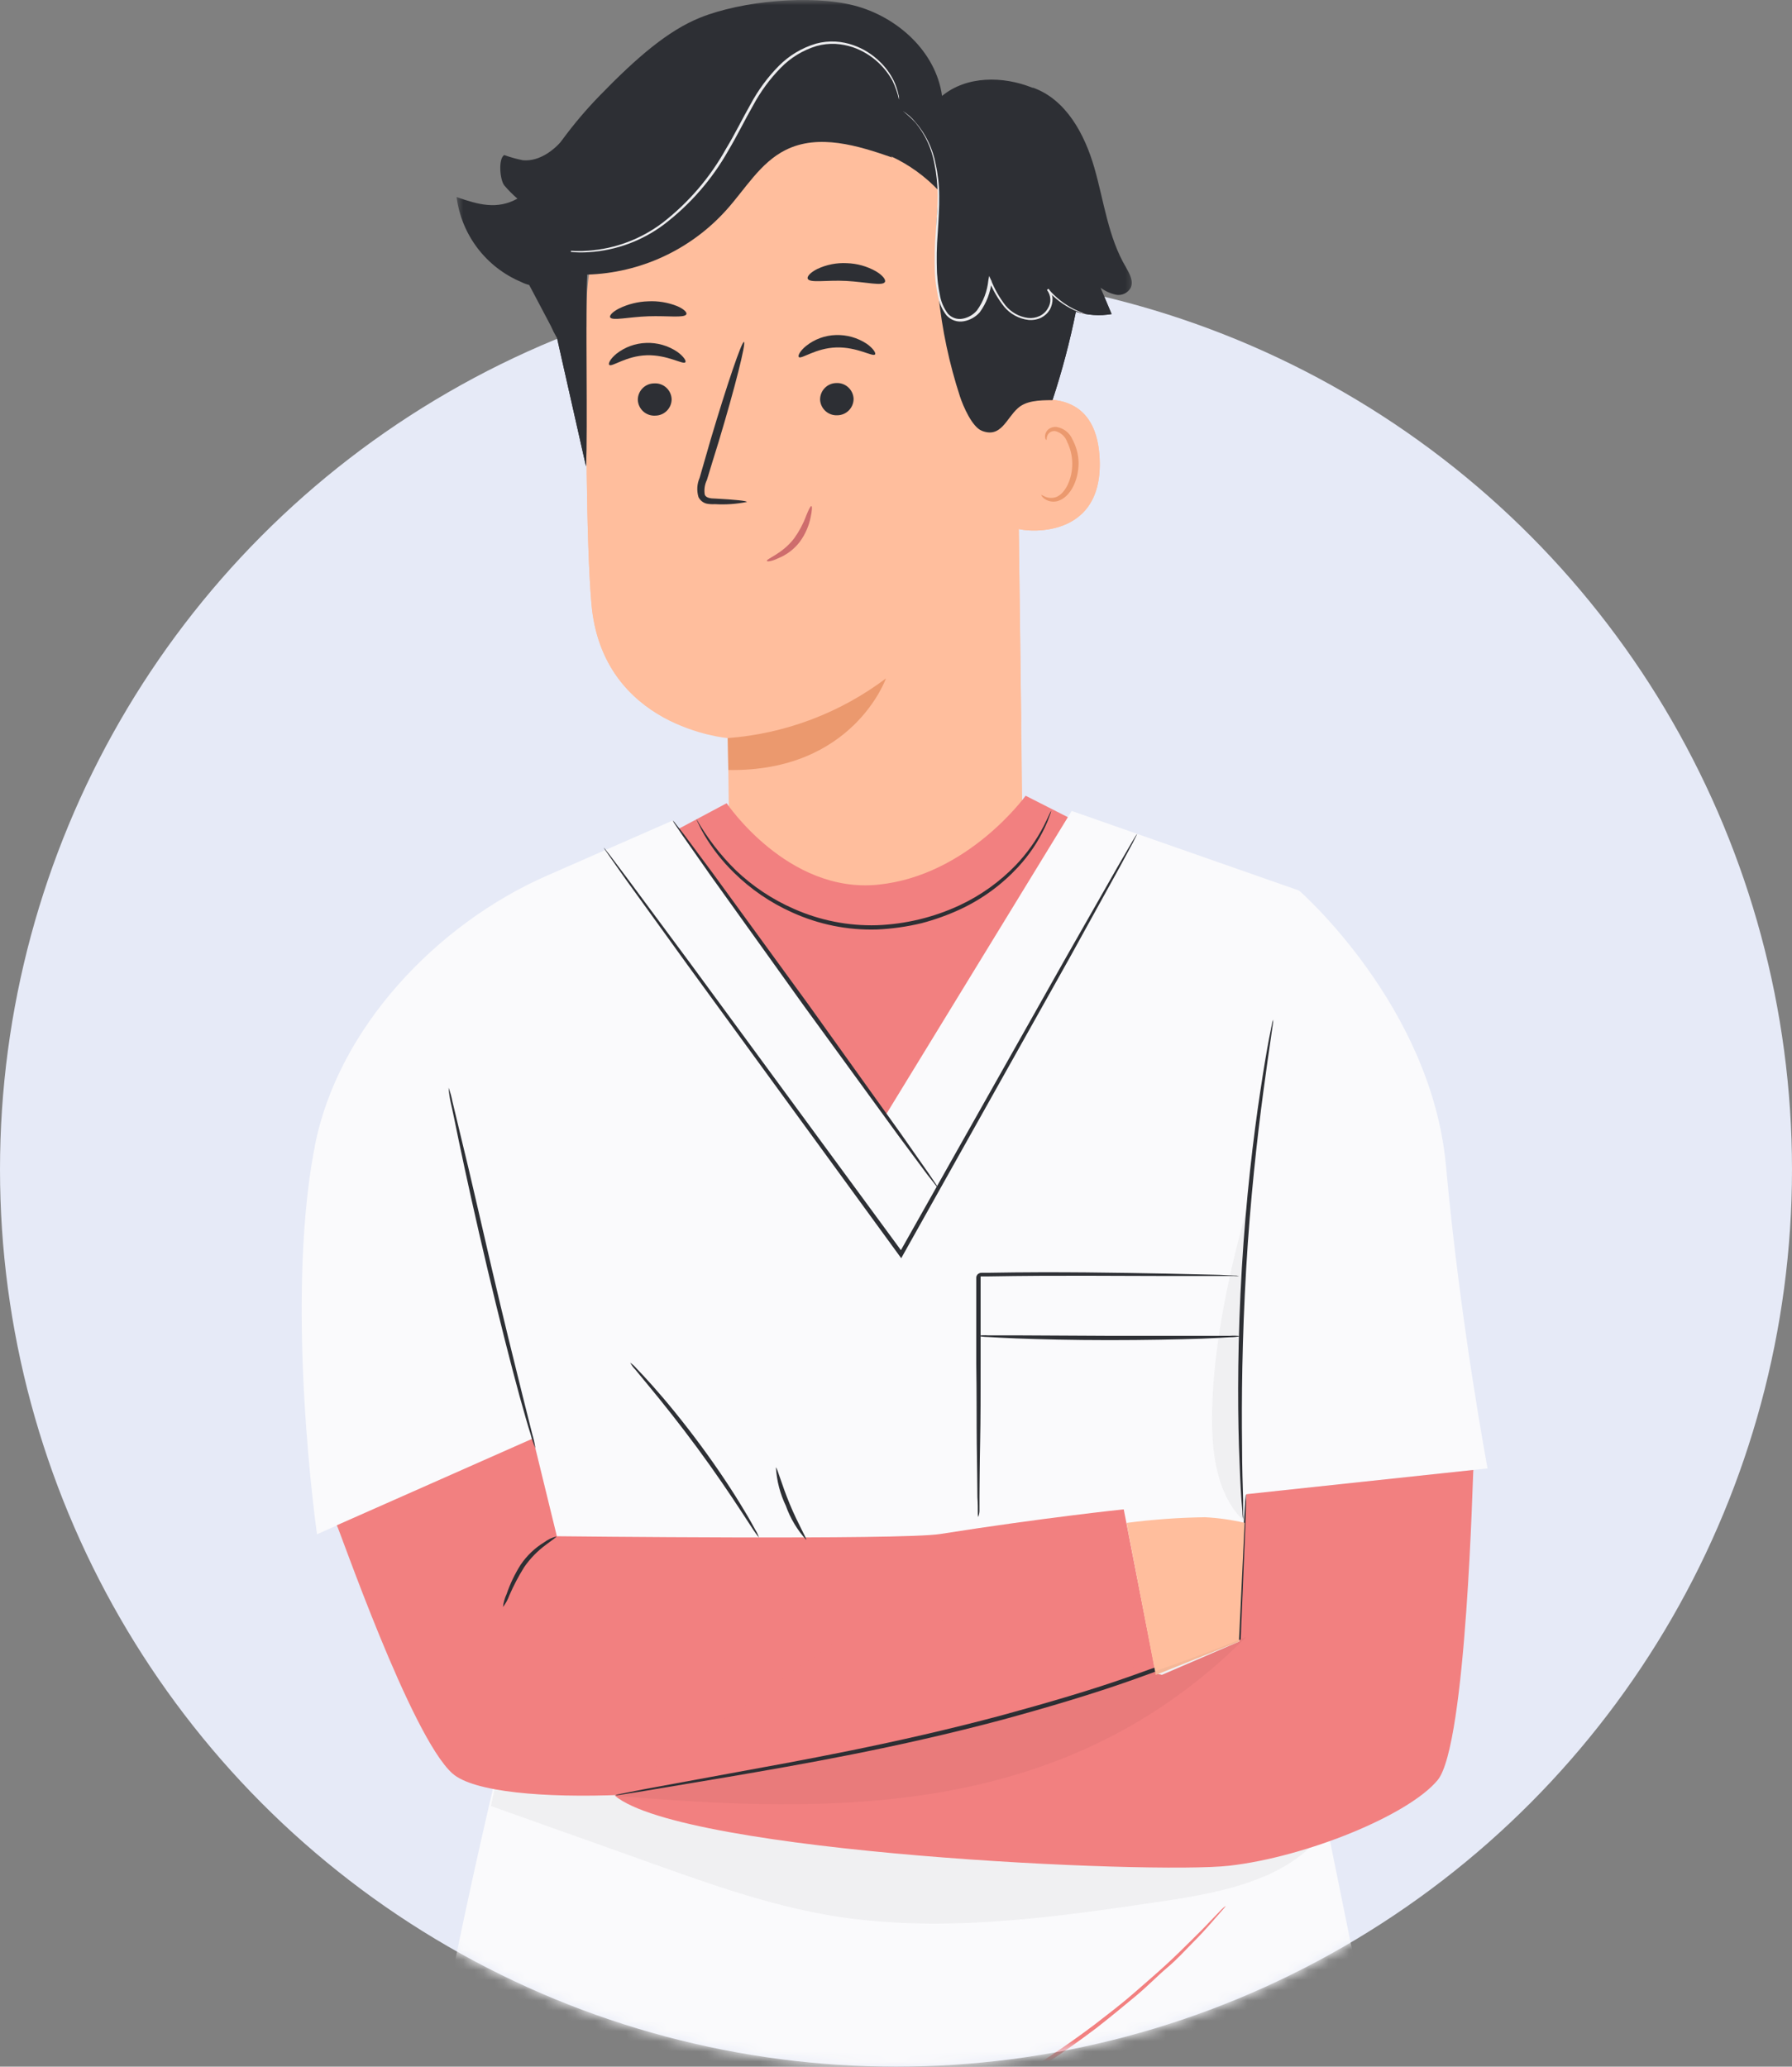<svg width="176" height="203" viewBox="0 0 176 203" fill="none" xmlns="http://www.w3.org/2000/svg">
<rect x="0" y="0" width="176" height="203" fill="#808080" stroke="none"/>
<ellipse cx="88" cy="114.868" rx="88" ry="88.132" fill="#E6EAF7"/>
<mask id="mask0" style="mask-type:alpha" maskUnits="userSpaceOnUse" x="0" y="26" width="176" height="177">
<ellipse cx="88" cy="114.868" rx="88" ry="88.132" fill="white"/>
</mask>
<g mask="url(#mask0)">
<path d="M99.794 30.729L100.399 79.236C100.504 87.482 98.972 99.621 85.94 99.193C74.65 97.965 71.666 87.272 71.585 79.575C71.537 75.917 71.497 72.872 71.472 72.5C71.472 72.5 59.126 71.491 58.086 59.279C57.578 53.375 57.529 41.139 57.61 30.067C57.649 24.325 59.848 18.809 63.766 14.618C67.685 10.427 73.037 7.869 78.755 7.453L79.932 7.364C92.706 7.21 99.964 17.952 99.794 30.729Z" fill="#FFBE9D"/>
<path d="M71.473 72.5C77.106 72.073 82.499 70.038 87.013 66.637C87.013 66.637 83.787 75.844 71.529 75.634L71.473 72.5Z" fill="#EB996E"/>
<path d="M78.456 35.074C78.698 35.316 80.109 34.186 82.15 34.129C84.19 34.073 85.722 35.074 85.94 34.816C86.045 34.694 85.787 34.242 85.133 33.774C84.234 33.177 83.172 32.875 82.093 32.91C81.027 32.941 80 33.318 79.166 33.984C78.545 34.492 78.343 34.961 78.456 35.074Z" fill="#2D2F34"/>
<path d="M80.545 39.274C80.57 39.697 80.76 40.093 81.073 40.377C81.387 40.661 81.8 40.81 82.222 40.792C82.65 40.792 83.06 40.622 83.363 40.319C83.665 40.016 83.835 39.605 83.835 39.177C83.827 38.962 83.776 38.751 83.685 38.556C83.594 38.361 83.465 38.186 83.306 38.041C83.147 37.897 82.96 37.786 82.757 37.714C82.555 37.643 82.34 37.613 82.125 37.626C81.913 37.63 81.705 37.676 81.51 37.761C81.316 37.846 81.141 37.969 80.994 38.122C80.847 38.275 80.732 38.456 80.655 38.653C80.578 38.851 80.54 39.062 80.545 39.274Z" fill="#2D2F34"/>
<path d="M73.352 49.305C73.352 49.192 72.174 49.078 70.263 48.974C69.779 48.974 69.32 48.901 69.215 48.578C69.137 48.085 69.213 47.58 69.433 47.132C69.793 45.937 70.177 44.685 70.586 43.377C72.199 38.03 73.279 33.685 73.07 33.588C72.86 33.491 71.392 37.812 69.804 43.15L68.715 46.93C68.453 47.529 68.413 48.202 68.602 48.828C68.681 48.989 68.794 49.129 68.933 49.241C69.073 49.353 69.235 49.432 69.408 49.474C69.674 49.523 69.945 49.54 70.215 49.523C71.266 49.586 72.32 49.512 73.352 49.305Z" fill="#2D2F34"/>
<path d="M79.327 27.377C79.529 27.829 81.158 27.49 83.118 27.595C85.077 27.7 86.69 28.128 86.916 27.692C87.013 27.482 86.714 27.062 86.045 26.658C85.171 26.16 84.188 25.883 83.182 25.851C82.177 25.796 81.173 25.993 80.263 26.424C79.577 26.771 79.247 27.159 79.327 27.377Z" fill="#2D2F34"/>
<path d="M59.924 31.173C60.142 31.537 61.739 31.133 63.666 31.068C65.594 31.003 67.207 31.254 67.408 30.874C67.497 30.689 67.174 30.357 66.505 30.067C65.598 29.706 64.624 29.546 63.65 29.598C62.662 29.629 61.692 29.868 60.803 30.301C60.142 30.64 59.836 30.995 59.924 31.173Z" fill="#2D2F34"/>
<path d="M99.464 39.847C99.666 39.742 107.665 36.754 108.004 45.129C108.343 53.504 99.883 52.123 99.859 51.881C99.835 51.639 99.464 39.847 99.464 39.847Z" fill="#FFBE9D"/>
<path d="M102.286 48.602C102.286 48.602 102.432 48.699 102.682 48.804C103.034 48.941 103.426 48.941 103.778 48.804C104.641 48.441 105.335 47.011 105.311 45.493C105.301 44.776 105.133 44.069 104.819 43.425C104.73 43.166 104.58 42.932 104.38 42.745C104.18 42.558 103.938 42.422 103.674 42.351C103.51 42.32 103.34 42.346 103.193 42.425C103.046 42.505 102.931 42.633 102.867 42.787C102.762 43.021 102.819 43.191 102.778 43.207C102.738 43.223 102.593 43.07 102.649 42.722C102.684 42.511 102.792 42.319 102.956 42.181C103.067 42.089 103.196 42.021 103.335 41.979C103.473 41.937 103.619 41.924 103.762 41.939C104.108 41.993 104.434 42.135 104.709 42.352C104.985 42.568 105.2 42.851 105.335 43.175C105.719 43.885 105.924 44.677 105.932 45.485C105.932 47.181 105.125 48.796 103.956 49.192C103.735 49.268 103.499 49.292 103.267 49.262C103.035 49.233 102.813 49.151 102.617 49.022C102.311 48.804 102.254 48.618 102.286 48.602Z" fill="#EB996E"/>
<path d="M75.32 55.104C75.223 54.894 76.86 54.401 78.013 52.858C78.496 52.184 78.887 51.448 79.174 50.67C79.416 50.064 79.602 49.684 79.691 49.709C79.779 49.733 79.755 50.153 79.618 50.807C79.441 51.683 79.075 52.51 78.545 53.23C77.991 53.951 77.253 54.509 76.408 54.845C75.771 55.16 75.336 55.176 75.32 55.104Z" fill="#F28080"/>
<path d="M110.585 26.255C108.835 23.307 108.432 19.793 107.48 16.482C106.529 13.171 104.698 9.771 101.464 8.616H101.392C98.497 7.453 94.94 7.436 92.521 9.423C91.932 5.07 88.118 1.629 83.876 0.539C79.634 -0.551 72.828 0.095 68.763 1.734C65.618 3.002 62.578 5.603 58.877 9.415C57.316 11.021 55.889 12.753 54.61 14.592L50.925 26.004L54.086 31.989C54.269 32.405 54.476 32.809 54.707 33.2L57.554 45.808C57.739 42.367 57.489 30.414 57.667 26.973C60.249 26.897 62.789 26.298 65.134 25.213C67.479 24.127 69.581 22.578 71.312 20.658C73.191 18.582 74.659 15.973 77.166 14.729C80.392 13.114 84.255 14.293 87.65 15.481L87.505 15.351C89.285 16.174 90.89 17.334 92.231 18.768C91.46 25.568 92.162 32.454 94.287 38.959C94.61 39.936 95.481 41.947 96.44 42.319C98.311 43.045 98.819 41.131 99.948 40.114C100.755 39.363 102.021 39.306 103.368 39.306C104.307 36.458 105.074 33.556 105.666 30.616C106.801 30.968 108.002 31.048 109.174 30.85L108.093 28.266C108.541 28.593 109.052 28.824 109.593 28.944C109.866 28.999 110.149 28.968 110.404 28.857C110.66 28.746 110.875 28.559 111.021 28.322C111.376 27.644 110.948 26.909 110.585 26.255Z" fill="#2D2F34"/>
<path d="M88.674 10.909C89.11 11.252 89.52 11.627 89.899 12.032C90.861 13.194 91.505 14.585 91.77 16.07C91.98 17.091 92.085 18.13 92.085 19.172C92.085 20.302 91.996 21.506 91.907 22.774C91.794 24.117 91.765 25.465 91.819 26.812C91.856 27.523 91.947 28.231 92.093 28.928C92.201 29.672 92.498 30.375 92.956 30.971C93.167 31.209 93.437 31.388 93.738 31.49C94.039 31.592 94.362 31.613 94.674 31.553C95.272 31.443 95.817 31.136 96.222 30.68C96.886 29.768 97.292 28.695 97.399 27.571H97.141C97.51 28.492 98.01 29.354 98.625 30.131C99.225 30.85 100.076 31.312 101.004 31.424C101.435 31.465 101.87 31.39 102.262 31.205C102.618 31.023 102.914 30.743 103.117 30.398C103.296 30.066 103.385 29.693 103.375 29.316C103.358 28.964 103.218 28.63 102.98 28.371L102.851 28.484C103.578 29.316 104.471 29.987 105.472 30.454C105.818 30.608 106.093 30.705 106.278 30.769C106.372 30.806 106.469 30.83 106.568 30.842L106.294 30.721C106.109 30.648 105.843 30.535 105.488 30.366C104.518 29.878 103.657 29.199 102.956 28.371L102.827 28.484C103.027 28.741 103.143 29.054 103.157 29.379C103.172 29.705 103.084 30.027 102.907 30.301C102.72 30.625 102.439 30.884 102.101 31.044C101.744 31.212 101.347 31.276 100.956 31.23C100.093 31.116 99.305 30.677 98.754 30.002C98.162 29.239 97.681 28.396 97.327 27.498L97.149 27.103L97.069 27.531C96.964 28.601 96.577 29.624 95.948 30.495C95.591 30.914 95.101 31.199 94.561 31.302C94.296 31.355 94.023 31.338 93.767 31.253C93.511 31.168 93.281 31.018 93.101 30.818C92.677 30.254 92.4 29.593 92.294 28.896C92.154 28.214 92.066 27.523 92.028 26.828C91.971 25.503 91.995 24.176 92.101 22.854C92.182 21.586 92.262 20.375 92.246 19.236C92.239 18.179 92.12 17.126 91.891 16.094C91.604 14.577 90.92 13.164 89.907 12C89.559 11.57 89.142 11.202 88.674 10.909Z" fill="#F28080"/>
<path d="M59.836 35.841C60.078 36.092 61.489 34.953 63.529 34.896C65.57 34.84 67.094 35.849 67.311 35.583C67.416 35.47 67.166 35.017 66.505 34.549C65.61 33.948 64.549 33.646 63.473 33.685C62.406 33.716 61.377 34.09 60.537 34.751C59.916 35.268 59.715 35.728 59.836 35.841Z" fill="#2D2F34"/>
<path d="M62.642 39.274C62.65 39.489 62.701 39.7 62.792 39.895C62.883 40.09 63.012 40.265 63.171 40.41C63.33 40.554 63.517 40.665 63.719 40.736C63.922 40.808 64.137 40.838 64.352 40.825C64.779 40.825 65.189 40.654 65.492 40.351C65.794 40.048 65.964 39.638 65.964 39.209C65.956 38.994 65.905 38.783 65.814 38.588C65.724 38.393 65.595 38.218 65.435 38.074C65.276 37.929 65.09 37.818 64.887 37.747C64.684 37.675 64.469 37.645 64.255 37.659C63.827 37.659 63.417 37.829 63.114 38.132C62.812 38.435 62.642 38.845 62.642 39.274Z" fill="#2D2F34"/>
<path d="M55.658 13.243C54.634 14.633 53.053 15.9 51.344 15.739C50.724 15.615 50.115 15.445 49.521 15.23C48.924 15.594 49.094 17.653 49.521 18.202C49.917 18.674 50.351 19.112 50.819 19.511C48.828 20.617 46.989 20.108 44.844 19.357C45.078 21.18 45.786 22.909 46.897 24.372C48.008 25.834 49.483 26.979 51.174 27.692C51.696 27.961 52.273 28.101 52.86 28.101C53.446 28.101 54.024 27.961 54.545 27.692C55.333 27.015 55.847 26.073 55.989 25.043C56.905 21.364 57.363 17.585 57.352 13.793L55.658 13.243Z" fill="#2D2F34"/>
<path d="M65.723 81.909L71.368 78.897C71.368 78.897 77.343 87.781 86.214 86.901C95.085 86.02 100.73 78.162 100.73 78.162L106.375 81.029L87.021 112.826L65.723 81.909Z" fill="#F28080"/>
<path d="M129.326 174.417L122.786 129.577L127.584 87.474L105.254 79.656L86.98 109.539L66.094 80.585L53.699 86.02C42.901 90.761 33.151 101.002 30.917 112.592C30.917 112.745 30.86 112.899 30.828 113.052C27.965 128.575 31.134 150.705 31.134 150.705L52.312 141.32L50.602 133.833L54.634 150.923C54.634 150.923 37.336 214.064 39.796 234.764C39.796 234.764 72.448 242.033 102.52 237.098C132.592 232.164 140.754 230.766 140.754 230.766L129.326 174.417Z" fill="#FAFAFC"/>
<path d="M127.585 87.474C127.585 87.474 140.576 98.781 142.012 114.49C143.447 130.199 146.1 144.235 146.1 144.235L119.915 147.038C119.915 147.038 119.303 136.264 119.915 135.61C120.528 134.956 124.827 102.626 124.827 102.626L127.585 87.474Z" fill="#FAFAFC"/>
<g opacity="0.2">
<path opacity="0.2" d="M49.158 173.06L48.214 177.397L64.085 183.051C69.73 185.07 75.424 187.089 81.343 188.115C92.189 189.98 103.31 188.365 114.205 186.75C120.286 185.853 127.108 184.488 130.463 179.319C103.203 180.978 75.844 178.872 49.158 173.06Z" fill="black"/>
</g>
<path d="M33.078 149.824C33.28 150.042 40.336 170.54 44.433 174.199C48.529 177.858 72.255 176.573 82.279 172.907C92.303 169.24 113.593 164.79 113.593 164.79L110.367 148.257C110.367 148.257 102.577 149.065 92.335 150.68C88.626 151.286 54.691 150.898 54.691 150.898L52.344 141.295L33.078 149.824Z" fill="#F28080"/>
<path d="M144.705 144.389C144.648 144.389 144.06 171.396 141.197 174.853C138.334 178.31 128.294 182.397 120.746 183.261C113.197 184.125 67.142 182.025 60.392 176.388L87.004 157.812L114.117 164.515L121.705 161.244L122.399 146.771L144.705 144.389Z" fill="#F28080"/>
<path d="M120.4 187.194C120.291 187.355 120.17 187.506 120.037 187.646L118.94 188.898C118.464 189.447 117.867 190.101 117.141 190.828C116.416 191.555 115.625 192.444 114.666 193.251C113.706 194.059 112.69 195.117 111.521 196.086C110.351 197.055 109.101 198.097 107.746 199.155C104.791 201.401 101.699 203.462 98.489 205.326C95.261 207.166 91.924 208.809 88.497 210.244C86.884 210.858 85.4 211.48 83.948 211.948C83.231 212.191 82.537 212.441 81.868 212.651L79.916 213.224C78.683 213.604 77.537 213.862 76.545 214.105C75.553 214.347 74.683 214.541 73.965 214.67L72.352 214.969C72.163 215.009 71.972 215.036 71.779 215.05C71.959 214.976 72.145 214.922 72.336 214.888L73.949 214.508C74.658 214.355 75.513 214.153 76.505 213.878C77.497 213.604 78.626 213.337 79.852 212.934L81.779 212.344C82.448 212.126 83.134 211.867 83.852 211.617C85.295 211.141 86.787 210.511 88.368 209.881C95.189 207.017 101.625 203.31 107.529 198.848C108.876 197.806 110.166 196.821 111.311 195.82C112.456 194.818 113.521 193.905 114.472 193.033C115.424 192.161 116.254 191.337 116.988 190.61C117.722 189.883 118.343 189.27 118.835 188.737L119.988 187.541C120.116 187.414 120.253 187.298 120.4 187.194Z" fill="#F28080"/>
<path d="M111.69 81.909L111.585 82.127L111.254 82.79L109.948 85.213L105.045 94.097L88.674 123.301L88.513 123.592L88.319 123.325L87.69 122.461L67.529 94.791L61.457 86.376L59.844 84.082C59.674 83.832 59.537 83.63 59.424 83.476C59.376 83.407 59.333 83.334 59.295 83.258C59.358 83.317 59.414 83.382 59.465 83.452C59.578 83.597 59.723 83.791 59.916 84.025L61.61 86.279L67.787 94.614L88.053 122.211L88.682 123.075H88.327C94.779 111.647 100.577 101.341 104.795 93.871L109.803 85.075L111.182 82.701L111.553 82.087C111.633 81.982 111.682 81.901 111.69 81.909Z" fill="#2D2F34"/>
<path d="M96.077 149.017C96.041 148.852 96.028 148.684 96.037 148.516C96.037 148.136 96.037 147.66 95.996 147.078C95.996 145.77 95.956 143.977 95.932 141.788C95.907 139.6 95.932 136.886 95.883 133.946C95.883 132.468 95.883 130.917 95.883 129.318C95.883 128.511 95.883 127.703 95.883 126.895V125.474C95.89 125.38 95.923 125.29 95.98 125.215C96.033 125.152 96.1 125.102 96.176 125.069C96.251 125.035 96.333 125.019 96.415 125.022H97.061C103.875 124.9 110.028 125.022 114.488 125.102L119.762 125.223L121.197 125.288C121.365 125.283 121.533 125.3 121.697 125.336C121.531 125.351 121.364 125.351 121.197 125.336H119.762H114.48C110.02 125.336 103.851 125.256 97.069 125.377H96.44C96.294 125.377 96.343 125.377 96.311 125.377C96.306 125.39 96.306 125.404 96.311 125.417V129.262C96.311 130.877 96.311 132.411 96.311 133.889C96.311 136.829 96.311 139.478 96.262 141.732C96.214 143.985 96.214 145.713 96.198 147.022V148.459C96.185 148.65 96.145 148.838 96.077 149.017Z" fill="#2D2F34"/>
<path d="M122.375 146.779C122.384 146.863 122.384 146.946 122.375 147.03C122.375 147.223 122.375 147.466 122.375 147.773C122.375 148.451 122.318 149.388 122.286 150.599C122.181 153.095 122.036 156.624 121.858 160.953V161.058H121.754C118.689 162.27 115.133 163.627 111.213 165.016C107.294 166.405 102.972 167.689 98.439 168.925C88.077 171.695 78.504 173.343 71.593 174.53L63.4 175.903L61.174 176.258L60.585 176.339H60.392C60.392 176.339 60.456 176.339 60.577 176.283L61.158 176.161L63.376 175.725L71.545 174.223C78.44 172.963 87.988 171.267 98.327 168.505C102.859 167.269 107.197 166.009 111.084 164.628C114.971 163.247 118.56 161.923 121.641 160.743L121.536 160.889C121.77 156.568 121.963 153.03 122.1 150.543C122.173 149.348 122.237 148.403 122.278 147.716C122.278 147.417 122.318 147.175 122.334 146.981C122.339 146.913 122.353 146.845 122.375 146.779Z" fill="#2D2F34"/>
<path d="M110.641 149.59C113.198 149.254 115.773 149.068 118.351 149.033C119.66 149.1 120.961 149.284 122.238 149.582L121.682 161.252L113.512 164.523L110.641 149.59Z" fill="#FFBE9D"/>
<path d="M44.054 106.833C44.224 107.281 44.353 107.744 44.441 108.214C44.675 109.176 44.981 110.46 45.352 112.01C46.159 115.281 47.151 119.683 48.288 124.553C49.425 129.423 50.522 133.873 51.32 137.072L52.272 140.859C52.414 141.315 52.516 141.783 52.578 142.257C52.391 141.817 52.237 141.363 52.118 140.9C51.836 140.02 51.473 138.735 51.03 137.144C50.159 133.962 49.038 129.544 47.876 124.65C46.715 119.756 45.739 115.306 45.062 112.075C44.739 110.508 44.481 109.216 44.255 108.247C44.157 107.781 44.09 107.308 44.054 106.833Z" fill="#2D2F34"/>
<path d="M121.802 131.248C121.469 131.321 121.128 131.357 120.786 131.353C120.133 131.402 119.173 131.442 118.028 131.491C115.689 131.571 112.464 131.636 108.899 131.636C105.335 131.636 102.109 131.555 99.778 131.466C98.609 131.418 97.666 131.37 97.012 131.329C96.673 131.327 96.335 131.289 96.004 131.216C96.34 131.159 96.681 131.143 97.02 131.168H99.787L108.899 131.216H118.02H120.786C121.125 131.188 121.466 131.198 121.802 131.248Z" fill="#2D2F34"/>
<path d="M74.546 151.028C74.546 151.028 74.344 150.801 74.037 150.349L72.787 148.435C71.731 146.82 70.239 144.607 68.489 142.232C66.739 139.858 65.078 137.782 63.844 136.288L62.392 134.527C62.196 134.325 62.027 134.097 61.892 133.849C62.125 134.007 62.334 134.198 62.513 134.414C62.892 134.802 63.425 135.375 64.07 136.094C65.36 137.54 67.07 139.607 68.828 141.99C70.586 144.373 72.054 146.618 73.037 148.273C73.537 149.081 73.924 149.792 74.183 150.268C74.334 150.506 74.456 150.761 74.546 151.028Z" fill="#2D2F34"/>
<path d="M79.174 151.246C78.297 150.276 77.621 149.142 77.182 147.91C76.617 146.731 76.285 145.452 76.206 144.146C76.327 144.146 76.747 145.762 77.569 147.749C78.392 149.735 79.279 151.181 79.174 151.246Z" fill="#2D2F34"/>
<path d="M92.15 116.711C92.036 116.608 91.936 116.491 91.851 116.364L91.045 115.338L88.198 111.501L78.94 98.781L69.771 85.972L67.029 82.055L66.303 80.981C66.211 80.858 66.133 80.725 66.07 80.585C66.183 80.688 66.283 80.804 66.368 80.932L67.174 81.958L70.021 85.794L79.295 98.531L88.464 111.34L91.206 115.257L91.932 116.331C92.018 116.45 92.091 116.577 92.15 116.711Z" fill="#2D2F34"/>
<path d="M103.238 79.656C103.213 79.801 103.169 79.942 103.109 80.076C102.973 80.481 102.811 80.878 102.625 81.263C101.954 82.687 101.07 83.999 100.004 85.156C98.417 86.876 96.514 88.275 94.4 89.275C93.151 89.859 91.853 90.33 90.52 90.68C89.081 91.026 87.612 91.234 86.133 91.302C83.262 91.388 80.41 90.813 77.795 89.622C75.661 88.667 73.716 87.335 72.053 85.689C70.932 84.592 69.961 83.351 69.166 81.998C68.948 81.633 68.751 81.256 68.577 80.867C68.504 80.737 68.445 80.599 68.4 80.456C69.45 82.3 70.75 83.991 72.263 85.479C73.926 87.064 75.853 88.346 77.956 89.267C80.522 90.41 83.311 90.962 86.117 90.882C88.927 90.778 91.688 90.114 94.238 88.928C96.317 87.958 98.198 86.611 99.787 84.954C100.853 83.83 101.76 82.564 102.48 81.191C102.98 80.213 103.19 79.64 103.238 79.656Z" fill="#2D2F34"/>
<g opacity="0.2">
<path opacity="0.2" d="M60.392 176.388C81.916 178.189 104.576 178.665 122.383 160.8C103.649 168.497 80.407 173.399 60.392 176.388Z" fill="black"/>
</g>
<g opacity="0.2">
<path opacity="0.2" d="M122.326 149.55C119.383 146.868 118.963 142.442 119.052 138.461C119.205 131.798 120.818 124.391 122.673 117.995C122.294 129.35 121.447 139.349 122.197 149.59" fill="black"/>
</g>
<path d="M54.658 150.923C54.658 150.979 54.271 151.246 53.626 151.73C52.794 152.341 52.069 153.086 51.481 153.935C50.93 154.819 50.445 155.742 50.029 156.697C49.881 157.113 49.669 157.502 49.4 157.852C49.447 157.413 49.567 156.984 49.755 156.584C50.099 155.572 50.562 154.604 51.134 153.701C51.74 152.805 52.532 152.05 53.456 151.488C53.814 151.218 54.223 151.026 54.658 150.923Z" fill="#2D2F34"/>
<path d="M125.044 100.154C125.051 100.322 125.037 100.49 125.004 100.655C124.956 101.018 124.891 101.462 124.802 102.076C124.617 103.304 124.367 105.089 124.069 107.302C123.48 111.711 122.794 117.801 122.391 124.618C121.988 131.434 121.931 137.54 121.988 142.014C121.988 144.243 122.06 146.053 122.093 147.288C122.093 147.878 122.093 148.354 122.093 148.726C122.113 148.892 122.113 149.06 122.093 149.227C122.059 149.061 122.038 148.894 122.028 148.726C122.028 148.354 121.964 147.878 121.923 147.296C121.835 146.053 121.754 144.251 121.681 142.022C121.544 137.564 121.56 131.394 121.964 124.593C122.367 117.793 123.101 111.671 123.77 107.253C124.101 105.048 124.399 103.272 124.633 102.044C124.746 101.471 124.843 101.002 124.915 100.639C124.936 100.472 124.98 100.309 125.044 100.154Z" fill="#2D2F34"/>
</g>
<mask id="mask1" style="mask-type:alpha" maskUnits="userSpaceOnUse" x="44" y="0" width="68" height="72">
<rect x="44.611" width="67.057" height="71.197" fill="white"/>
</mask>
<g mask="url(#mask1)">
<path d="M99.795 30.729L100.399 79.236C100.504 87.482 98.972 99.621 85.94 99.193C74.65 97.965 71.666 87.272 71.585 79.575C71.537 75.917 71.497 72.872 71.472 72.5C71.472 72.5 59.126 71.491 58.086 59.279C57.578 53.375 57.529 41.139 57.61 30.067C57.65 24.325 59.848 18.809 63.766 14.618C67.685 10.427 73.037 7.869 78.755 7.453L79.932 7.364C92.706 7.21 99.964 17.952 99.795 30.729Z" fill="#FFBE9D"/>
<path d="M71.473 72.5C77.106 72.073 82.499 70.038 87.013 66.637C87.013 66.637 83.787 75.844 71.529 75.634L71.473 72.5Z" fill="#EB996E"/>
<path d="M78.456 35.074C78.698 35.316 80.109 34.186 82.15 34.129C84.19 34.073 85.722 35.074 85.94 34.816C86.045 34.694 85.787 34.242 85.134 33.774C84.234 33.177 83.172 32.875 82.093 32.91C81.027 32.941 80 33.318 79.166 33.984C78.545 34.492 78.343 34.961 78.456 35.074Z" fill="#2D2F34"/>
<path d="M80.545 39.274C80.57 39.697 80.76 40.093 81.073 40.377C81.387 40.661 81.8 40.81 82.222 40.792C82.65 40.792 83.06 40.622 83.363 40.319C83.665 40.016 83.835 39.605 83.835 39.177C83.827 38.962 83.776 38.751 83.685 38.556C83.594 38.361 83.465 38.186 83.306 38.041C83.147 37.897 82.96 37.786 82.758 37.714C82.555 37.643 82.34 37.613 82.125 37.626C81.914 37.63 81.705 37.676 81.511 37.761C81.317 37.846 81.141 37.969 80.994 38.122C80.847 38.275 80.732 38.456 80.655 38.653C80.578 38.851 80.54 39.062 80.545 39.274Z" fill="#2D2F34"/>
<path d="M73.352 49.305C73.352 49.192 72.175 49.078 70.263 48.974C69.779 48.974 69.32 48.901 69.215 48.578C69.137 48.085 69.213 47.58 69.433 47.132C69.793 45.937 70.177 44.685 70.586 43.377C72.199 38.03 73.279 33.685 73.07 33.588C72.86 33.491 71.392 37.812 69.804 43.15L68.715 46.93C68.453 47.529 68.413 48.202 68.602 48.828C68.681 48.989 68.794 49.129 68.933 49.241C69.073 49.353 69.235 49.432 69.409 49.474C69.674 49.523 69.945 49.54 70.215 49.523C71.266 49.586 72.32 49.512 73.352 49.305Z" fill="#2D2F34"/>
<path d="M79.327 27.377C79.529 27.829 81.158 27.49 83.118 27.595C85.077 27.7 86.69 28.128 86.916 27.692C87.013 27.482 86.714 27.062 86.045 26.658C85.171 26.16 84.188 25.883 83.182 25.851C82.177 25.796 81.173 25.993 80.263 26.424C79.577 26.771 79.247 27.159 79.327 27.377Z" fill="#2D2F34"/>
<path d="M59.925 31.173C60.142 31.537 61.739 31.133 63.666 31.068C65.594 31.003 67.207 31.254 67.408 30.874C67.497 30.689 67.174 30.357 66.505 30.067C65.598 29.706 64.624 29.546 63.65 29.598C62.662 29.629 61.692 29.868 60.803 30.301C60.142 30.64 59.836 30.995 59.925 31.173Z" fill="#2D2F34"/>
<path d="M99.464 39.847C99.666 39.742 107.665 36.754 108.004 45.129C108.343 53.504 99.883 52.123 99.859 51.881C99.835 51.639 99.464 39.847 99.464 39.847Z" fill="#FFBE9D"/>
<path d="M102.287 48.602C102.287 48.602 102.432 48.699 102.682 48.804C103.035 48.941 103.426 48.941 103.779 48.804C104.641 48.441 105.335 47.011 105.311 45.493C105.302 44.776 105.134 44.069 104.819 43.425C104.73 43.166 104.58 42.932 104.38 42.745C104.18 42.558 103.938 42.422 103.674 42.351C103.51 42.32 103.34 42.346 103.193 42.425C103.046 42.505 102.931 42.633 102.867 42.787C102.762 43.021 102.819 43.191 102.779 43.207C102.738 43.223 102.593 43.07 102.649 42.722C102.684 42.511 102.793 42.319 102.956 42.181C103.068 42.089 103.196 42.021 103.335 41.979C103.473 41.937 103.619 41.924 103.762 41.939C104.108 41.993 104.434 42.135 104.709 42.352C104.985 42.568 105.2 42.851 105.335 43.175C105.719 43.885 105.924 44.677 105.932 45.485C105.932 47.181 105.125 48.796 103.956 49.192C103.735 49.268 103.499 49.292 103.267 49.262C103.035 49.233 102.813 49.151 102.617 49.022C102.311 48.804 102.254 48.618 102.287 48.602Z" fill="#EB996E"/>
<path d="M75.32 55.104C75.223 54.894 76.86 54.401 78.013 52.858C78.496 52.184 78.887 51.448 79.174 50.67C79.416 50.064 79.602 49.684 79.691 49.709C79.779 49.733 79.755 50.153 79.618 50.807C79.441 51.683 79.075 52.51 78.545 53.23C77.991 53.951 77.253 54.509 76.408 54.845C75.771 55.16 75.336 55.176 75.32 55.104Z" fill="#CE6D6D"/>
<path d="M110.585 26.255C108.835 23.307 108.432 19.793 107.481 16.482C106.529 13.171 104.698 9.771 101.465 8.616H101.392C98.497 7.453 94.94 7.436 92.521 9.423C91.932 5.07 88.118 1.629 83.876 0.539C79.634 -0.551 72.828 0.095 68.763 1.734C65.618 3.002 62.578 5.603 58.877 9.415C57.316 11.021 55.889 12.753 54.611 14.592L50.925 26.004L54.086 31.989C54.269 32.405 54.477 32.809 54.707 33.2L57.554 45.808C57.739 42.367 57.489 30.414 57.667 26.973C60.249 26.897 62.789 26.298 65.134 25.213C67.479 24.127 69.581 22.578 71.312 20.658C73.191 18.582 74.659 15.973 77.167 14.729C80.392 13.114 84.255 14.293 87.65 15.481L87.505 15.351C89.286 16.174 90.89 17.334 92.231 18.768C91.46 25.568 92.162 32.454 94.287 38.959C94.61 39.936 95.481 41.947 96.44 42.319C98.311 43.045 98.819 41.131 99.948 40.114C100.755 39.363 102.021 39.306 103.368 39.306C104.307 36.458 105.074 33.556 105.666 30.616C106.801 30.968 108.003 31.048 109.174 30.85L108.093 28.266C108.542 28.593 109.052 28.824 109.593 28.944C109.866 28.999 110.149 28.968 110.404 28.857C110.66 28.746 110.875 28.559 111.021 28.322C111.376 27.644 110.948 26.909 110.585 26.255Z" fill="#2D2F34"/>
<path d="M88.674 10.909C89.11 11.252 89.52 11.627 89.9 12.032C90.861 13.194 91.505 14.585 91.77 16.07C91.98 17.091 92.085 18.13 92.085 19.172C92.085 20.302 91.996 21.506 91.908 22.774C91.795 24.117 91.765 25.465 91.819 26.812C91.856 27.523 91.947 28.231 92.093 28.928C92.201 29.672 92.498 30.375 92.956 30.971C93.167 31.209 93.437 31.388 93.738 31.49C94.039 31.592 94.362 31.613 94.674 31.553C95.272 31.443 95.817 31.136 96.222 30.68C96.886 29.768 97.293 28.695 97.399 27.571H97.141C97.51 28.492 98.01 29.354 98.625 30.131C99.225 30.85 100.076 31.312 101.004 31.424C101.435 31.465 101.87 31.39 102.262 31.205C102.618 31.023 102.914 30.743 103.117 30.398C103.296 30.066 103.385 29.693 103.375 29.316C103.358 28.964 103.218 28.63 102.98 28.371L102.851 28.484C103.578 29.316 104.471 29.987 105.472 30.454C105.819 30.608 106.093 30.705 106.278 30.769C106.372 30.806 106.469 30.83 106.569 30.842L106.294 30.721C106.109 30.648 105.843 30.535 105.488 30.366C104.518 29.878 103.657 29.199 102.956 28.371L102.827 28.484C103.027 28.741 103.143 29.054 103.157 29.379C103.172 29.705 103.084 30.027 102.907 30.301C102.72 30.625 102.439 30.884 102.101 31.044C101.744 31.212 101.347 31.276 100.956 31.23C100.093 31.116 99.305 30.677 98.754 30.002C98.162 29.239 97.682 28.396 97.327 27.498L97.149 27.103L97.069 27.531C96.964 28.601 96.578 29.624 95.948 30.495C95.591 30.914 95.101 31.199 94.561 31.302C94.296 31.355 94.023 31.338 93.767 31.253C93.511 31.168 93.282 31.018 93.101 30.818C92.677 30.254 92.4 29.593 92.295 28.896C92.154 28.214 92.066 27.523 92.028 26.828C91.971 25.503 91.995 24.176 92.101 22.854C92.182 21.586 92.262 20.375 92.246 19.236C92.239 18.179 92.12 17.126 91.891 16.094C91.604 14.577 90.92 13.164 89.908 12C89.56 11.57 89.143 11.202 88.674 10.909Z" fill="#EDEDEF"/>
<path d="M50.973 22.806L51.07 22.887L51.376 23.113C51.54 23.235 51.713 23.345 51.892 23.444C52.131 23.59 52.378 23.719 52.634 23.832C54.268 24.575 56.062 24.897 57.852 24.768C60.518 24.599 63.078 23.653 65.215 22.047C67.793 20.079 69.945 17.606 71.537 14.778C72.424 13.292 73.15 11.781 73.956 10.376C74.683 9.014 75.601 7.763 76.682 6.661C77.655 5.661 78.864 4.925 80.198 4.521C80.801 4.352 81.427 4.282 82.053 4.311C82.629 4.345 83.198 4.454 83.746 4.634C84.692 4.959 85.558 5.482 86.287 6.168C86.837 6.687 87.302 7.29 87.666 7.953C87.948 8.537 88.159 9.153 88.295 9.787C88.295 9.787 88.295 9.746 88.295 9.657C88.295 9.569 88.295 9.439 88.238 9.286C88.135 8.809 87.978 8.346 87.771 7.905C87.425 7.215 86.964 6.589 86.408 6.055C85.673 5.334 84.789 4.783 83.819 4.44C83.255 4.241 82.666 4.121 82.069 4.085C81.42 4.049 80.769 4.117 80.142 4.287C78.767 4.695 77.517 5.442 76.505 6.459C75.401 7.576 74.464 8.846 73.722 10.231C72.916 11.644 72.19 13.155 71.303 14.616C69.737 17.437 67.617 19.909 65.069 21.885C62.964 23.478 60.444 24.429 57.811 24.623C56.051 24.776 54.28 24.499 52.65 23.815C51.578 23.218 50.997 22.765 50.973 22.806Z" fill="#EDEDEF"/>
<path d="M59.836 35.841C60.078 36.092 61.489 34.953 63.529 34.896C65.57 34.84 67.094 35.849 67.311 35.583C67.416 35.47 67.166 35.017 66.505 34.549C65.61 33.948 64.549 33.646 63.473 33.685C62.406 33.716 61.377 34.09 60.537 34.751C59.916 35.268 59.715 35.728 59.836 35.841Z" fill="#2D2F34"/>
<path d="M62.642 39.274C62.65 39.489 62.701 39.7 62.792 39.895C62.883 40.09 63.012 40.265 63.171 40.41C63.33 40.554 63.517 40.665 63.719 40.736C63.922 40.808 64.137 40.838 64.352 40.825C64.779 40.825 65.19 40.654 65.492 40.351C65.795 40.048 65.965 39.638 65.965 39.209C65.956 38.994 65.905 38.783 65.814 38.588C65.724 38.393 65.595 38.218 65.436 38.074C65.276 37.929 65.09 37.818 64.887 37.747C64.684 37.675 64.469 37.645 64.255 37.659C63.827 37.659 63.417 37.829 63.114 38.132C62.812 38.435 62.642 38.845 62.642 39.274Z" fill="#2D2F34"/>
<path d="M55.658 13.243C54.634 14.633 53.053 15.9 51.344 15.739C50.724 15.615 50.115 15.445 49.521 15.23C48.924 15.594 49.094 17.653 49.521 18.202C49.917 18.674 50.351 19.112 50.819 19.511C48.828 20.617 46.989 20.108 44.844 19.357C45.078 21.18 45.786 22.909 46.897 24.372C48.008 25.834 49.483 26.979 51.174 27.692C51.696 27.961 52.273 28.101 52.86 28.101C53.446 28.101 54.024 27.961 54.545 27.692C55.333 27.015 55.847 26.073 55.989 25.043C56.905 21.364 57.363 17.585 57.352 13.793L55.658 13.243Z" fill="#2D2F34"/>
</g>
</svg>
